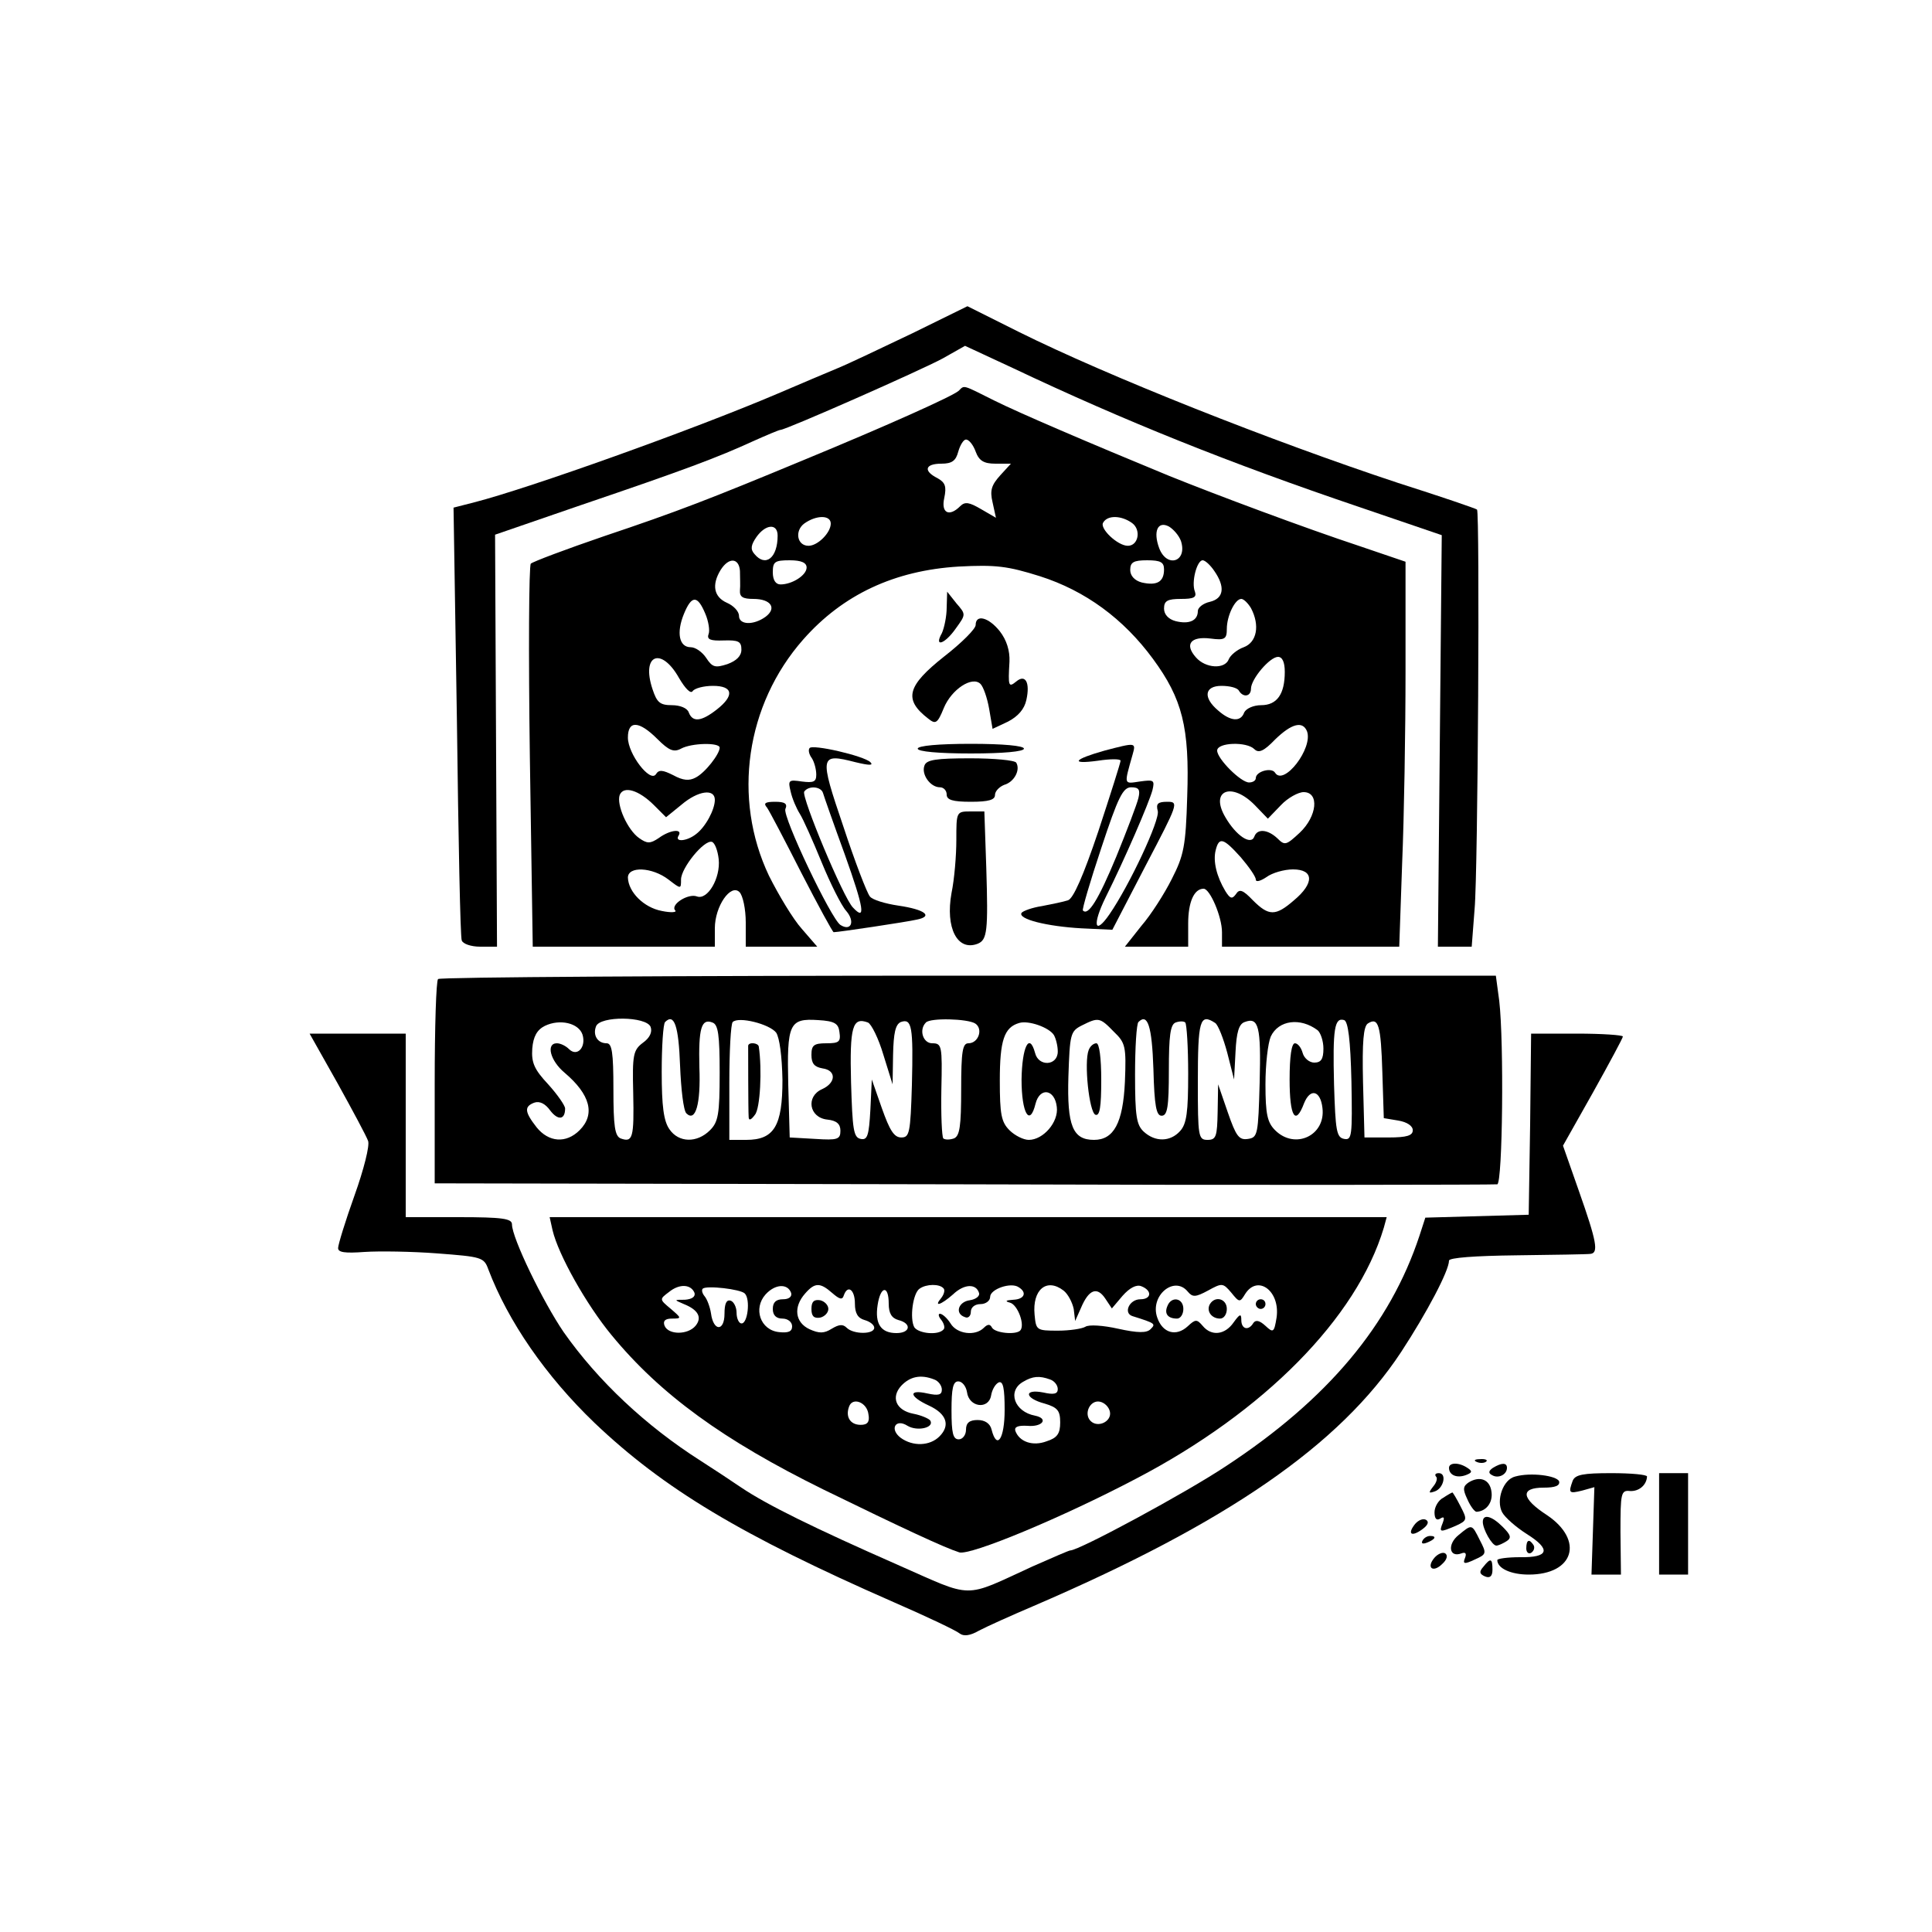 <?xml version="1.0" standalone="no"?>
<!DOCTYPE svg PUBLIC "-//W3C//DTD SVG 20010904//EN"
 "http://www.w3.org/TR/2001/REC-SVG-20010904/DTD/svg10.dtd">
<svg version="1.0" xmlns="http://www.w3.org/2000/svg"
 width="400pt" height="400pt" viewBox="0 0 400 400"
 preserveAspectRatio="xMidYMid meet">

<g transform="translate(0,400) scale(0.1,-0.1)"
fill="#000000" stroke="none">
<path d="M1889 3310 c-63 -30 -132 -63 -154 -72 -22 -9 -78 -33 -125 -53 -176
-75 -515 -196 -628 -225 l-43 -11 7 -442 c3 -243 7 -448 10 -454 2 -7 19 -13
38 -13 l35 0 -2 427 -2 426 180 62 c212 72 281 98 353 131 29 13 55 24 58 24
11 0 292 124 336 148 l46 26 99 -46 c230 -109 449 -197 718 -288 l170 -58 -4
-426 -4 -426 35 0 35 0 6 78 c7 76 11 822 5 827 -2 2 -75 27 -163 55 -263 87
-601 221 -786 313 l-106 53 -114 -56z"/>
<path d="M1985 3191 c-12 -11 -148 -72 -320 -143 -195 -81 -262 -107 -414
-158 -79 -27 -148 -53 -152 -57 -4 -4 -5 -185 -2 -400 l6 -393 189 0 188 0 0
38 c0 46 33 93 51 75 7 -7 13 -35 13 -63 l0 -50 74 0 74 0 -32 37 c-18 20 -48
70 -68 110 -76 160 -48 354 71 489 82 93 189 143 322 151 77 4 101 1 168 -20
94 -30 173 -88 234 -171 61 -83 76 -142 71 -285 -3 -103 -7 -122 -32 -171 -15
-30 -43 -74 -63 -97 l-34 -43 65 0 66 0 0 48 c0 44 12 72 32 72 13 0 38 -58
38 -90 l0 -30 183 0 184 0 6 173 c4 94 7 274 7 398 l0 226 -97 33 c-109 36
-294 105 -393 145 -165 68 -310 130 -362 156 -66 33 -61 32 -73 20z m35 -126
c7 -19 17 -25 41 -25 l32 0 -22 -24 c-18 -20 -22 -31 -16 -56 l7 -32 -31 18
c-24 14 -33 16 -43 6 -23 -23 -40 -14 -33 17 5 24 2 32 -14 41 -30 15 -26 30
8 30 22 0 30 6 35 25 4 14 11 25 16 25 6 0 15 -11 20 -25z m-300 -149 c0 -19
-27 -46 -46 -46 -24 0 -29 31 -9 46 25 18 55 18 55 0z m624 1 c19 -14 13 -47
-9 -47 -21 0 -59 36 -51 48 9 16 38 15 60 -1z m101 -37 c14 -43 -29 -57 -45
-15 -13 35 -3 57 20 45 10 -6 21 -19 25 -30z m-835 11 c0 -46 -25 -66 -48 -38
-9 10 -7 19 4 35 19 27 44 29 44 3z m-78 -73 c0 -13 1 -31 0 -40 -1 -14 6 -18
28 -18 36 0 49 -19 25 -37 -25 -18 -55 -17 -55 2 0 9 -11 21 -25 27 -27 12
-32 37 -13 68 17 27 38 25 40 -2z m138 7 c0 -16 -30 -35 -54 -35 -10 0 -16 9
-16 25 0 22 4 25 35 25 24 0 35 -5 35 -15z m740 -4 c0 -26 -15 -34 -46 -27
-15 4 -24 14 -24 26 0 16 7 20 35 20 28 0 35 -4 35 -19z m104 -3 c23 -33 20
-57 -9 -64 -14 -3 -25 -12 -25 -19 0 -20 -18 -28 -46 -21 -15 4 -24 14 -24 26
0 16 7 20 35 20 26 0 33 3 29 15 -8 19 4 65 16 65 5 0 16 -10 24 -22z m-1054
-88 c7 -16 10 -36 7 -43 -4 -11 4 -14 31 -13 31 1 37 -2 37 -19 0 -13 -10 -23
-29 -30 -25 -8 -31 -7 -44 13 -8 12 -22 22 -32 22 -24 0 -30 30 -14 69 16 39
28 39 44 1z m1130 11 c19 -36 12 -71 -15 -81 -14 -5 -28 -17 -31 -25 -8 -21
-48 -19 -68 4 -24 27 -11 44 30 39 30 -4 34 -1 34 20 0 27 17 62 30 62 5 0 14
-9 20 -19z m-1184 -145 c13 -22 24 -33 28 -27 4 6 23 11 42 11 42 0 45 -20 8
-49 -32 -25 -50 -27 -58 -6 -3 9 -18 15 -35 15 -25 0 -31 6 -40 33 -24 72 18
89 55 23z m1254 13 c0 -46 -16 -69 -49 -69 -16 0 -31 -7 -35 -15 -7 -20 -28
-19 -54 4 -32 27 -28 51 7 51 17 0 33 -4 36 -10 9 -15 25 -12 25 4 0 20 39 66
56 66 9 0 14 -11 14 -31z m-1299 -139 c24 -24 34 -28 49 -20 22 12 80 13 80 2
0 -13 -30 -52 -50 -62 -13 -7 -26 -6 -46 5 -22 11 -30 12 -36 2 -12 -18 -58
42 -58 76 0 36 23 35 61 -3z m1345 16 c13 -35 -48 -114 -66 -86 -7 12 -40 3
-40 -11 0 -5 -6 -9 -14 -9 -17 0 -66 49 -66 66 0 17 61 19 77 3 9 -9 20 -4 43
20 34 33 57 39 66 17z m-1352 -153 l25 -25 32 26 c34 29 69 34 69 10 0 -20
-19 -56 -39 -71 -19 -15 -45 -17 -36 -3 9 15 -18 12 -41 -5 -18 -12 -24 -12
-41 0 -24 17 -47 69 -40 89 8 20 40 10 71 -21z m1244 0 l27 -28 27 28 c14 15
36 27 47 27 33 0 28 -50 -8 -84 -28 -26 -31 -27 -46 -12 -20 19 -42 21 -48 4
-7 -19 -38 2 -60 40 -33 56 13 74 61 25z m-1110 -112 c4 -39 -23 -85 -45 -77
-18 7 -56 -17 -45 -29 4 -4 -9 -5 -28 -1 -37 7 -69 39 -70 69 0 24 50 22 84
-4 26 -20 26 -20 26 0 0 24 48 83 64 78 6 -2 12 -18 14 -36z m1081 4 c17 -20
31 -40 31 -46 0 -6 10 -3 22 5 12 9 37 16 55 16 44 0 44 -29 2 -64 -38 -33
-52 -33 -85 0 -21 22 -28 24 -35 13 -8 -11 -12 -10 -22 6 -18 30 -26 62 -20
85 7 28 16 25 52 -15z"/>
<path d="M1960 2742 c0 -18 -5 -42 -10 -53 -17 -30 6 -23 29 10 21 29 21 29 1
52 l-19 24 -1 -33z"/>
<path d="M2020 2706 c0 -8 -29 -37 -65 -65 -77 -61 -85 -89 -33 -129 15 -12
19 -10 32 22 16 39 59 67 76 50 6 -6 14 -29 18 -52 l7 -41 32 15 c21 11 34 26
38 45 8 36 -2 54 -21 38 -16 -13 -17 -10 -14 41 1 23 -6 45 -20 63 -23 29 -50
36 -50 13z"/>
<path d="M1676 2451 c-3 -4 -1 -13 5 -21 5 -8 9 -23 9 -34 0 -15 -6 -17 -30
-14 -27 4 -29 3 -23 -21 3 -14 12 -35 19 -46 7 -11 27 -56 45 -100 18 -44 41
-90 51 -101 19 -22 10 -43 -12 -29 -19 12 -120 224 -114 240 5 11 -1 15 -21
15 -21 0 -25 -3 -17 -12 5 -7 37 -68 71 -135 35 -68 65 -123 67 -123 10 0 150
21 172 26 35 7 17 21 -38 29 -27 4 -54 12 -59 19 -6 7 -31 72 -55 145 -50 147
-49 152 25 133 29 -7 38 -7 31 0 -13 13 -121 38 -126 29z m28 -93 c2 -7 22
-64 45 -127 40 -112 44 -139 17 -110 -20 20 -107 229 -101 240 9 13 35 11 39
-3z"/>
<path d="M1900 2450 c0 -6 43 -10 110 -10 67 0 110 4 110 10 0 6 -43 10 -110
10 -67 0 -110 -4 -110 -10z"/>
<path d="M2287 2446 c-64 -18 -73 -29 -14 -21 26 4 47 4 47 0 0 -4 -21 -70
-46 -146 -31 -92 -52 -140 -63 -143 -9 -3 -33 -8 -54 -12 -20 -3 -39 -10 -42
-14 -8 -13 53 -28 124 -32 l64 -3 69 133 c67 128 69 132 45 132 -20 0 -24 -4
-20 -19 5 -18 -58 -153 -100 -214 -31 -45 -36 -22 -8 35 40 80 90 196 97 222
5 21 3 22 -26 18 -34 -5 -33 -8 -15 56 7 25 7 25 -58 8z m70 -98 c-3 -13 -24
-68 -46 -122 -37 -89 -58 -123 -69 -111 -2 2 15 60 38 129 35 106 45 126 62
126 16 0 19 -5 15 -22z"/>
<path d="M1914 2415 c-7 -18 12 -45 32 -45 8 0 14 -7 14 -15 0 -11 12 -15 50
-15 37 0 50 4 50 14 0 8 9 17 19 21 21 6 34 31 25 46 -3 5 -46 9 -95 9 -71 0
-91 -3 -95 -15z"/>
<path d="M1980 2261 c0 -32 -4 -81 -10 -110 -13 -72 12 -121 54 -105 20 8 22
26 18 157 l-4 117 -29 0 c-29 0 -29 -1 -29 -59z"/>
<path d="M907 1973 c-4 -3 -7 -100 -7 -215 l0 -208 1095 -2 c602 -2 1100 -1
1105 0 11 4 14 294 4 380 l-7 52 -1092 0 c-600 0 -1095 -3 -1098 -7z m299
-115 c8 -26 -11 -47 -28 -30 -7 7 -18 12 -25 12 -23 0 -14 -36 16 -61 53 -45
64 -86 31 -119 -28 -28 -64 -25 -89 6 -25 32 -26 43 -5 51 11 4 23 -2 33 -16
16 -21 31 -20 31 4 0 6 -16 29 -35 50 -29 31 -35 45 -33 74 2 25 10 39 26 47
31 15 70 6 78 -18z m141 16 c4 -11 -2 -23 -16 -33 -20 -15 -22 -25 -20 -104 2
-93 -1 -103 -26 -94 -12 5 -15 25 -15 102 0 76 -3 95 -14 95 -19 0 -29 17 -22
35 8 22 104 21 113 -1z m61 -80 c2 -49 7 -93 13 -99 19 -19 30 19 27 95 -2 81
4 102 27 93 12 -4 15 -26 15 -104 0 -86 -3 -102 -20 -119 -27 -27 -65 -26 -84
2 -12 17 -16 48 -16 119 0 52 3 99 7 103 19 19 28 -8 31 -90z m199 68 c7 -11
12 -48 13 -98 0 -95 -17 -124 -75 -124 l-35 0 0 118 c0 65 3 122 7 126 12 12
76 -4 90 -22z m131 1 c3 -20 -1 -23 -27 -23 -26 0 -31 -4 -31 -24 0 -18 6 -25
23 -28 29 -4 28 -30 -1 -43 -34 -15 -27 -59 11 -63 19 -2 27 -9 27 -23 0 -18
-6 -20 -52 -17 l-53 3 -3 109 c-3 127 2 138 62 134 34 -2 42 -7 44 -25z m91
-47 l19 -61 1 61 c1 46 5 63 16 68 23 8 26 -9 23 -130 -3 -100 -5 -109 -22
-109 -15 0 -24 15 -40 60 l-21 60 -3 -63 c-3 -53 -6 -63 -20 -60 -15 3 -17 19
-20 117 -3 116 3 136 35 124 7 -3 22 -33 32 -67z m190 65 c17 -11 7 -41 -14
-41 -12 0 -15 -16 -15 -95 0 -77 -3 -97 -15 -102 -9 -3 -18 -3 -22 0 -3 4 -5
49 -4 102 2 90 1 95 -19 95 -19 0 -28 28 -13 43 9 10 86 8 102 -2z m163 -24
c4 -7 8 -22 8 -34 0 -30 -40 -32 -47 -3 -12 44 -27 12 -28 -55 0 -70 17 -99
29 -50 9 35 40 30 44 -7 4 -31 -28 -68 -58 -68 -11 0 -29 9 -40 20 -17 17 -20
33 -20 103 0 83 9 110 40 119 19 6 62 -9 72 -25z m124 7 c24 -23 26 -30 23
-104 -4 -85 -23 -120 -64 -120 -44 0 -56 29 -53 131 3 88 4 94 28 106 34 17
37 17 66 -13z m82 -77 c2 -77 6 -97 17 -97 12 0 15 18 15 94 0 71 3 95 14 99
8 3 17 3 20 0 3 -4 6 -51 6 -106 0 -79 -3 -104 -17 -119 -20 -22 -51 -23 -75
-1 -15 14 -18 32 -18 118 0 56 3 105 7 109 19 19 28 -8 31 -97z m128 95 c6 -4
17 -32 25 -62 l14 -55 3 57 c2 41 7 58 19 62 29 11 34 -9 31 -125 -3 -108 -4
-114 -24 -117 -19 -3 -25 6 -42 55 l-20 58 -1 -57 c-1 -51 -3 -58 -21 -58 -19
0 -20 7 -20 118 0 130 4 145 36 124z m212 -15 c6 -5 12 -22 12 -38 0 -22 -5
-29 -19 -29 -10 0 -21 9 -24 20 -3 11 -10 20 -16 20 -7 0 -11 -27 -11 -75 0
-77 12 -97 30 -49 13 32 34 26 38 -10 7 -57 -57 -87 -98 -46 -16 16 -20 33
-20 95 0 41 5 85 11 99 16 34 61 40 97 13z m70 -106 c2 -113 1 -122 -15 -119
-16 3 -18 17 -21 112 -3 117 1 140 21 134 8 -3 13 -40 15 -127z m64 19 l3 -95
30 -5 c18 -3 30 -11 30 -20 0 -11 -12 -15 -50 -15 l-50 0 -3 114 c-2 85 1 116
10 122 22 14 27 -3 30 -101z"/>
<path d="M1549 1835 c0 -8 0 -134 1 -147 0 -9 5 -7 13 4 11 13 15 94 8 141 -1
8 -21 10 -22 2z"/>
<path d="M2254 1826 c-10 -25 1 -129 14 -134 9 -3 12 16 12 72 0 46 -4 76 -10
76 -6 0 -13 -6 -16 -14z"/>
<path d="M699 1757 c31 -56 60 -110 63 -119 4 -9 -9 -60 -28 -113 -19 -53 -34
-102 -34 -109 0 -9 14 -11 55 -8 30 2 98 1 150 -3 92 -7 97 -8 106 -33 41
-108 119 -221 220 -318 143 -136 302 -232 619 -371 69 -30 130 -59 137 -65 8
-6 21 -5 40 6 15 8 66 31 113 51 400 172 634 333 761 526 53 81 99 168 99 189
0 6 53 10 140 11 77 1 146 2 153 3 17 2 13 25 -24 130 l-33 94 62 110 c34 61
62 113 62 116 0 3 -43 6 -95 6 l-95 0 -2 -187 -3 -188 -107 -3 -107 -3 -12
-37 c-61 -185 -190 -339 -400 -477 -84 -56 -305 -175 -323 -175 -3 0 -37 -15
-78 -33 -146 -67 -120 -67 -279 3 -175 77 -272 125 -324 160 -22 15 -60 40
-85 56 -113 72 -212 165 -283 266 -43 63 -107 195 -107 223 0 12 -19 15 -110
15 l-110 0 0 190 0 190 -99 0 -100 0 58 -103z"/>
<path d="M1144 1453 c12 -51 70 -154 122 -217 101 -123 232 -218 439 -320 168
-82 250 -120 281 -130 23 -7 213 72 367 153 264 138 456 332 512 519 l6 22
-866 0 -867 0 6 -27z m294 -130 c2 -8 -6 -13 -20 -14 -23 0 -23 0 -2 -9 30
-12 38 -28 24 -45 -16 -19 -56 -19 -64 0 -4 10 1 15 15 15 21 0 20 1 -2 20
-24 20 -24 20 -4 35 22 18 46 16 53 -2z m104 -1 c12 -12 6 -63 -7 -62 -5 0
-10 10 -10 22 0 12 -6 23 -12 25 -9 3 -13 -6 -13 -27 0 -37 -23 -37 -28 1 -2
13 -8 29 -13 35 -5 6 -7 13 -4 16 8 7 78 -1 87 -10z m96 1 c2 -8 -5 -13 -17
-13 -14 0 -21 -6 -21 -20 0 -13 7 -20 20 -20 11 0 20 -7 20 -16 0 -11 -8 -14
-27 -12 -39 4 -54 49 -28 78 20 22 46 23 53 3z m85 0 c15 -13 21 -15 24 -5 8
23 23 12 23 -17 0 -20 6 -30 20 -34 11 -3 20 -10 20 -16 0 -14 -43 -14 -57 0
-8 8 -16 7 -31 -2 -16 -10 -26 -10 -46 -1 -30 14 -34 46 -9 74 20 23 31 23 56
1z m230 10 c4 -3 2 -12 -4 -20 -17 -20 -1 -15 24 7 23 22 48 23 54 3 2 -6 -6
-13 -19 -15 -24 -3 -32 -28 -10 -35 6 -3 12 2 12 11 0 9 8 16 20 16 11 0 20 7
20 15 0 16 43 31 59 20 18 -11 12 -25 -11 -26 -16 -1 -18 -3 -7 -6 16 -4 32
-47 21 -58 -10 -9 -51 -5 -58 6 -4 8 -9 8 -17 0 -18 -18 -56 -13 -69 9 -7 11
-17 20 -22 20 -4 0 -3 -6 3 -13 6 -8 8 -17 4 -20 -11 -12 -51 -8 -60 5 -10 18
-3 71 11 80 14 10 41 10 49 1z m249 -5 c9 -7 18 -24 21 -38 l3 -25 12 27 c16
38 33 45 50 20 l14 -21 22 26 c15 17 29 24 39 20 23 -9 21 -27 -2 -27 -23 0
-36 -29 -16 -35 48 -15 48 -16 37 -27 -8 -8 -26 -8 -67 1 -31 7 -61 9 -68 4
-7 -4 -32 -8 -57 -8 -44 0 -45 1 -48 33 -5 52 25 77 60 50z m257 -2 c10 -12
16 -12 42 2 29 16 31 16 48 -4 17 -21 18 -21 29 -3 26 41 73 6 65 -49 -5 -31
-7 -32 -23 -17 -12 11 -20 13 -25 6 -10 -17 -25 -13 -25 6 0 14 -3 13 -16 -5
-18 -26 -46 -29 -64 -7 -12 14 -15 14 -31 -1 -24 -22 -52 -14 -63 18 -16 45
35 88 63 54z m-619 -25 c0 -20 6 -30 20 -34 28 -7 25 -27 -4 -27 -32 0 -45 19
-39 58 6 40 23 42 23 3z m94 -157 c9 -3 16 -13 16 -21 0 -11 -7 -13 -30 -8
-40 9 -38 -6 3 -25 37 -17 45 -41 22 -64 -20 -20 -55 -21 -80 -3 -24 18 -11
41 14 25 20 -12 56 -4 47 11 -3 4 -19 11 -35 14 -36 7 -47 34 -25 58 18 19 40
24 68 13z m240 0 c9 -3 16 -12 16 -20 0 -10 -8 -12 -30 -7 -41 8 -39 -12 3
-23 27 -8 32 -15 32 -39 0 -23 -6 -32 -28 -39 -29 -11 -57 -1 -65 22 -2 8 6
11 25 10 31 -3 45 15 16 21 -43 8 -58 51 -25 70 20 12 34 13 56 5z m-172 -26
c4 -32 45 -37 50 -7 2 12 9 24 16 27 9 3 12 -13 12 -57 0 -60 -16 -84 -27 -41
-3 13 -14 20 -29 20 -17 0 -24 -6 -24 -20 0 -11 -7 -20 -15 -20 -12 0 -15 13
-15 60 0 45 3 60 14 60 8 0 16 -10 18 -22z m-204 -46 c3 -16 -2 -22 -16 -22
-22 0 -32 17 -24 38 7 20 37 9 40 -16z m500 5 c4 -20 -25 -34 -40 -19 -15 15
-1 44 19 40 10 -2 19 -11 21 -21z"/>
<path d="M1680 1290 c0 -15 5 -20 18 -18 9 2 17 10 17 18 0 8 -8 16 -17 18
-13 2 -18 -3 -18 -18z"/>
<path d="M2417 1296 c-7 -16 1 -26 20 -26 7 0 13 9 13 20 0 23 -25 27 -33 6z"/>
<path d="M2505 1300 c-8 -14 3 -30 21 -30 8 0 14 9 14 20 0 21 -24 28 -35 10z"/>
<path d="M2600 1300 c0 -5 5 -10 10 -10 6 0 10 5 10 10 0 6 -4 10 -10 10 -5 0
-10 -4 -10 -10z"/>
<path d="M3058 973 c7 -3 16 -2 19 1 4 3 -2 6 -13 5 -11 0 -14 -3 -6 -6z"/>
<path d="M3000 961 c0 -15 16 -22 35 -15 13 5 14 8 3 15 -18 12 -38 11 -38 0z"/>
<path d="M3091 961 c-9 -6 -10 -11 -2 -15 13 -8 31 1 31 15 0 11 -11 11 -29 0z"/>
<path d="M2973 943 c4 -3 1 -13 -6 -21 -10 -13 -9 -14 3 -10 19 6 26 38 9 38
-7 0 -9 -3 -6 -7z"/>
<path d="M3137 943 c-25 -6 -40 -49 -27 -74 6 -11 29 -31 51 -45 51 -32 46
-49 -14 -48 -26 0 -47 -3 -47 -6 0 -17 28 -30 65 -30 94 0 115 71 38 123 -54
35 -56 57 -7 57 24 0 34 4 32 13 -5 12 -59 19 -91 10z"/>
<path d="M3256 934 c-9 -25 -8 -27 20 -20 l25 7 -3 -91 -3 -90 30 0 31 0 -1
88 c0 81 1 87 20 85 18 -1 34 12 35 30 0 4 -33 7 -74 7 -58 0 -75 -3 -80 -16z"/>
<path d="M3435 845 l0 -105 30 0 30 0 0 105 0 105 -30 0 -30 0 0 -105z"/>
<path d="M3041 931 c-12 -8 -13 -14 -3 -35 6 -14 15 -26 19 -26 20 1 34 19 31
41 -3 26 -24 34 -47 20z"/>
<path d="M2988 899 c-10 -5 -18 -19 -18 -30 0 -13 4 -18 12 -13 8 5 9 2 5 -9
-8 -20 -6 -20 27 -6 24 11 24 13 10 40 -8 16 -16 29 -17 29 -1 0 -10 -5 -19
-11z"/>
<path d="M2930 845 c-17 -21 -8 -28 15 -11 11 8 14 15 8 19 -6 4 -16 0 -23 -8z"/>
<path d="M3070 849 c0 -15 19 -49 28 -49 4 0 13 4 21 9 11 7 9 13 -8 30 -23
23 -41 27 -41 10z"/>
<path d="M3020 822 c-24 -19 -20 -48 6 -38 8 3 11 0 7 -10 -5 -12 -1 -13 20
-3 25 11 25 13 11 40 -17 34 -16 34 -44 11z"/>
<path d="M2945 810 c-3 -6 1 -7 9 -4 18 7 21 14 7 14 -6 0 -13 -4 -16 -10z"/>
<path d="M3160 794 c0 -8 5 -12 10 -9 6 4 8 11 5 16 -9 14 -15 11 -15 -7z"/>
<path d="M2970 775 c-18 -21 -3 -32 16 -13 10 9 12 18 6 22 -5 3 -15 -1 -22
-9z"/>
<path d="M3071 756 c-9 -10 -8 -15 4 -20 10 -4 15 1 15 14 0 24 -4 25 -19 6z"/>
</g>
</svg>
